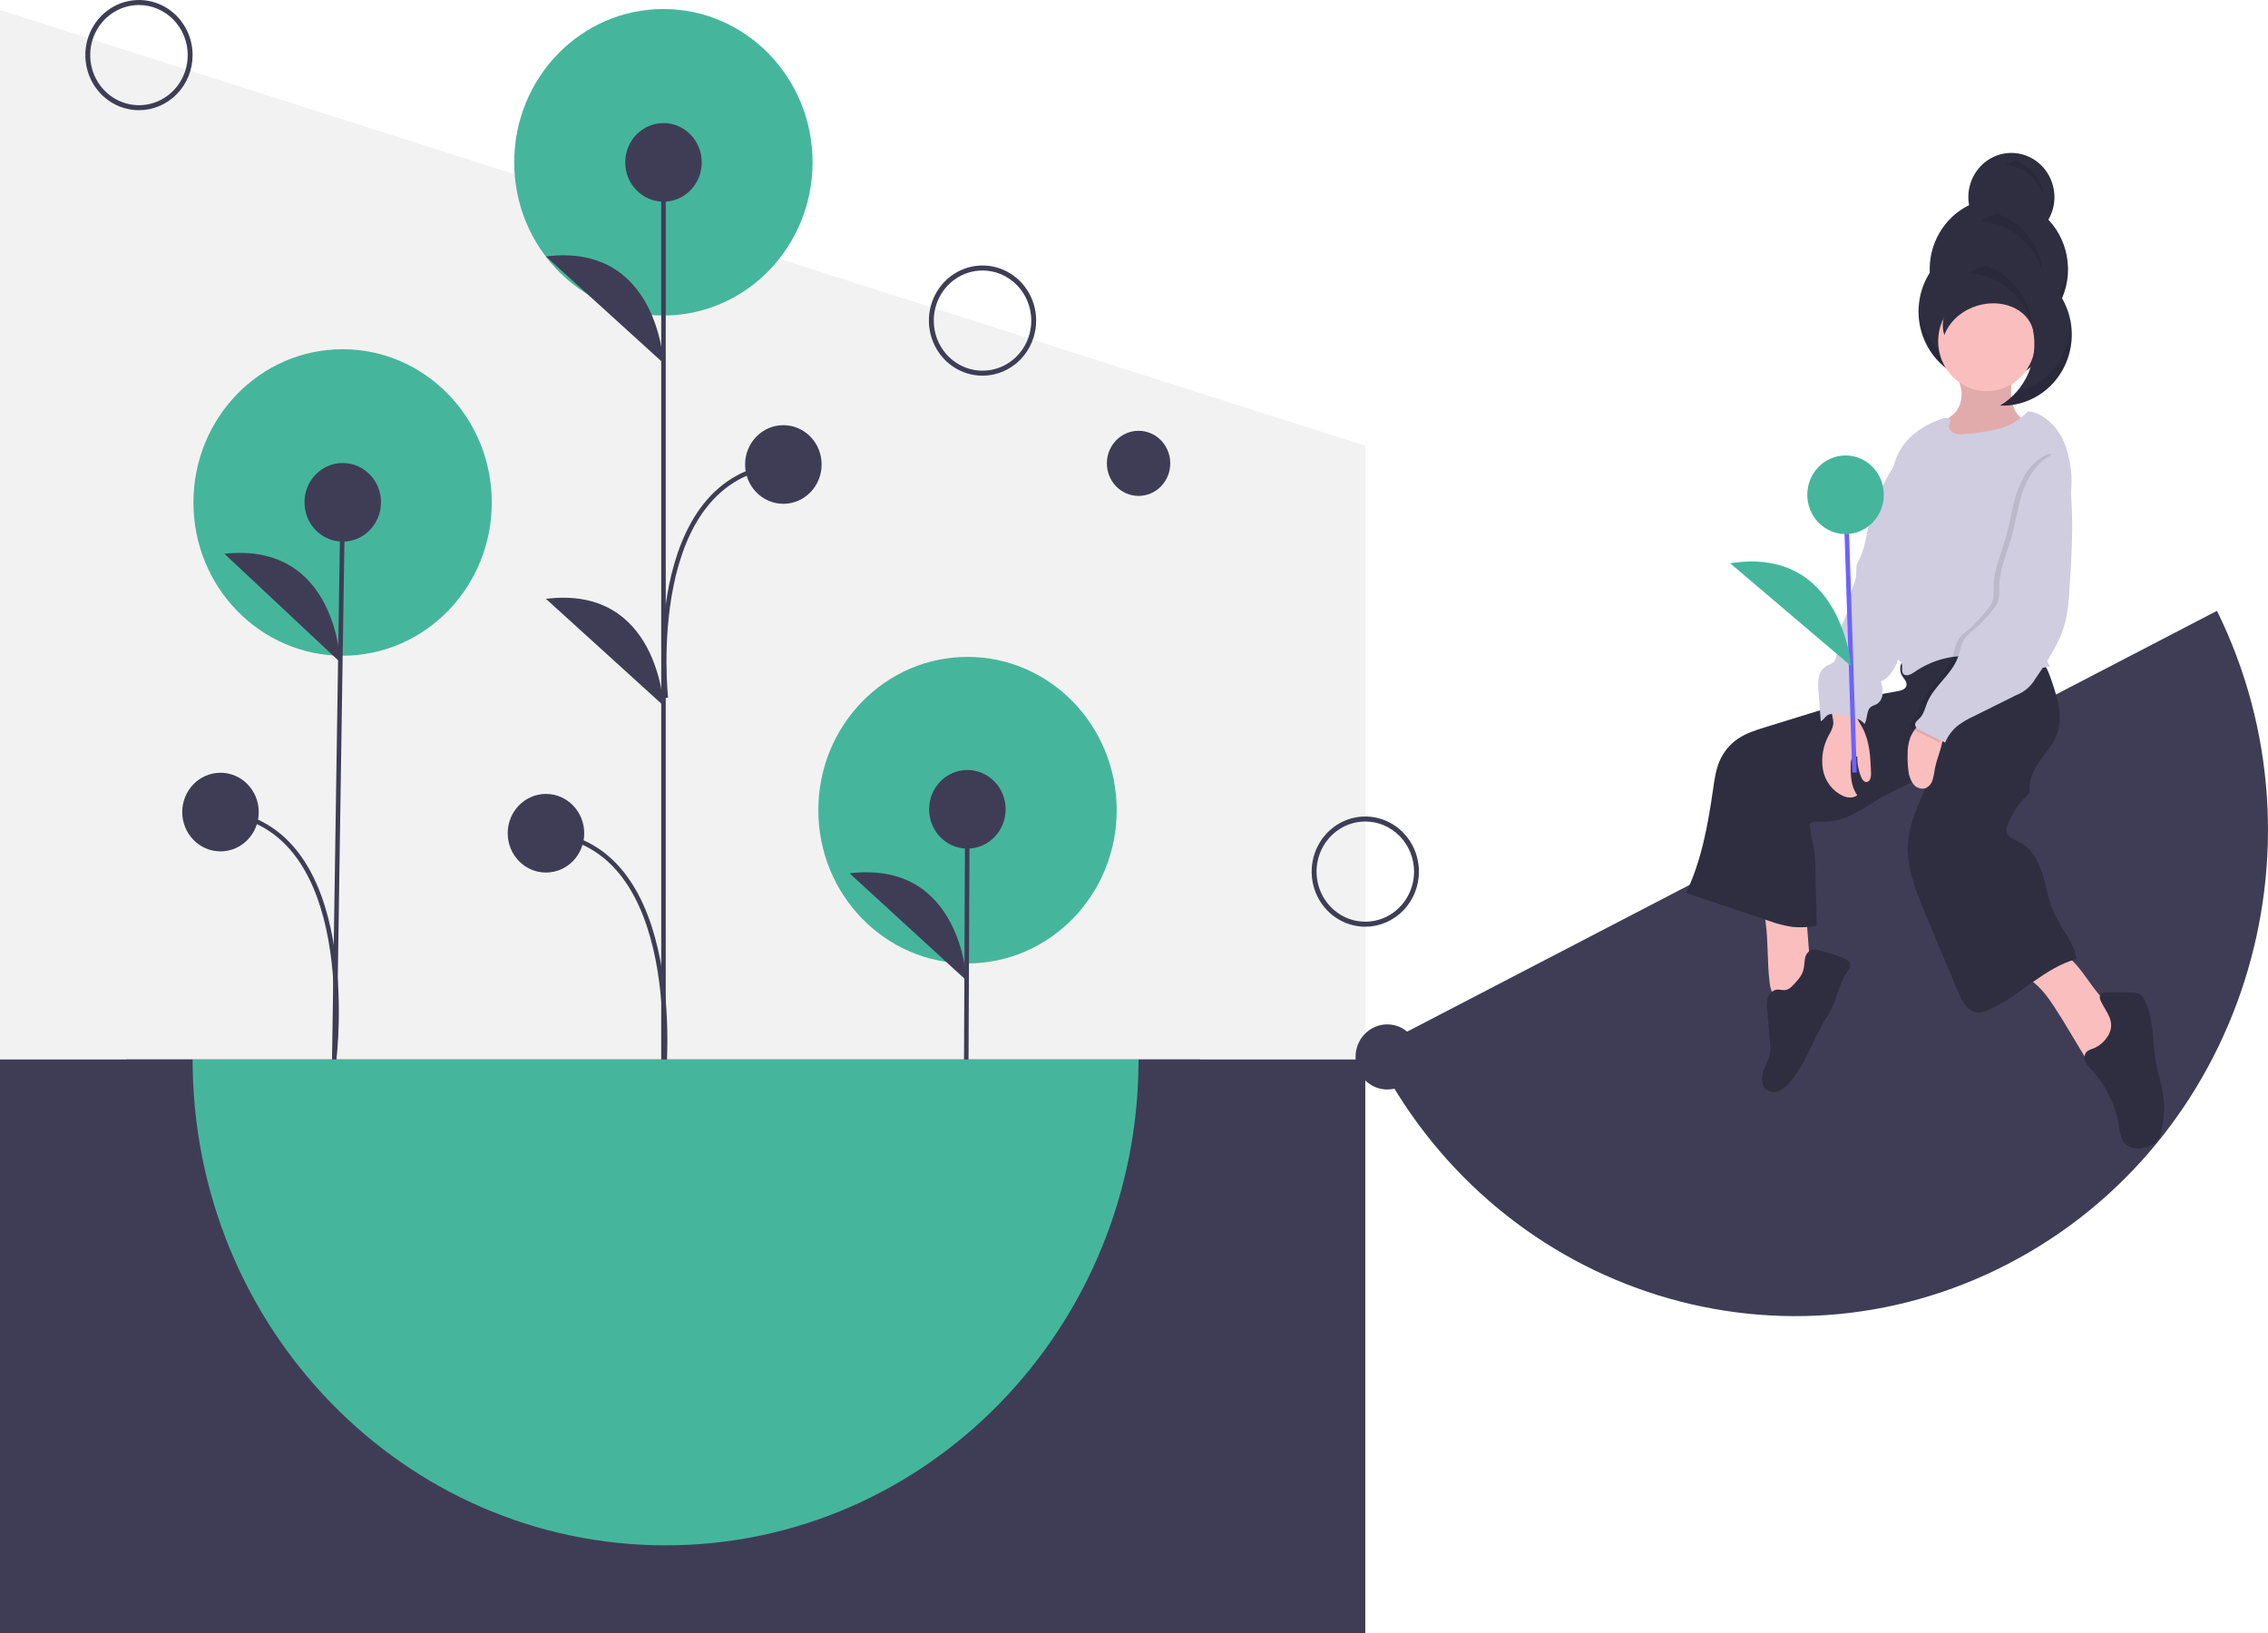 <svg width="1000" height="720" viewBox="0 0 1000 720" fill="none" xmlns="http://www.w3.org/2000/svg">
<g clip-path="url(#clip0_325_154)">
<path d="M601.983 720H0V4.417L601.983 196.564V720Z" fill="#F2F2F2"/>
<path d="M529.024 467.117H56.037V693.497H529.024V467.117Z" fill="#3F3D56"/>
<path d="M426.59 424.766C462.915 424.766 492.363 394.515 492.363 357.198C492.363 319.882 462.915 289.631 426.59 289.631C390.264 289.631 360.817 319.882 360.817 357.198C360.817 394.515 390.264 424.766 426.59 424.766Z" fill="#45B69C"/>
<path d="M425.994 479.389L426.533 356.826" stroke="#3F3D56" stroke-width="2" stroke-miterlimit="10"/>
<path d="M426.533 374.159C435.851 374.159 443.405 366.399 443.405 356.826C443.405 347.254 435.851 339.494 426.533 339.494C417.215 339.494 409.661 347.254 409.661 356.826C409.661 366.399 417.215 374.159 426.533 374.159Z" fill="#3F3D56"/>
<path d="M426.201 432.364C426.201 432.364 424.025 379.099 374.587 385.06Z" fill="#3F3D56"/>
<path d="M151.058 289.111C187.384 289.111 216.831 258.86 216.831 221.544C216.831 184.228 187.384 153.977 151.058 153.977C114.733 153.977 85.286 184.228 85.286 221.544C85.286 258.86 114.733 289.111 151.058 289.111Z" fill="#45B69C"/>
<path d="M147.334 470.984L151.12 221.469" stroke="#3F3D56" stroke-width="2" stroke-miterlimit="10"/>
<path d="M151.12 238.802C160.438 238.802 167.992 231.042 167.992 221.47C167.992 211.897 160.438 204.137 151.12 204.137C141.801 204.137 134.248 211.897 134.248 221.47C134.248 231.042 141.801 238.802 151.12 238.802Z" fill="#3F3D56"/>
<path d="M150.049 292.048C150.049 292.048 148.447 238.761 98.948 244.16Z" fill="#3F3D56"/>
<path d="M147.407 466.221C147.407 466.221 159.805 363.998 97.22 358.043" stroke="#3F3D56" stroke-width="2" stroke-miterlimit="10"/>
<path d="M97.22 375.376C106.538 375.376 114.092 367.616 114.092 358.043C114.092 348.471 106.538 340.711 97.22 340.711C87.902 340.711 80.348 348.471 80.348 358.043C80.348 367.616 87.902 375.376 97.22 375.376Z" fill="#3F3D56"/>
<path d="M292.503 139.109C328.828 139.109 358.275 108.858 358.275 71.542C358.275 34.226 328.828 3.975 292.503 3.975C256.177 3.975 226.73 34.226 226.73 71.542C226.73 108.858 256.177 139.109 292.503 139.109Z" fill="#45B69C"/>
<path d="M292.544 480.606V71.79" stroke="#3F3D56" stroke-width="2" stroke-miterlimit="10"/>
<path d="M292.544 88.929C301.862 88.929 309.416 81.169 309.416 71.596C309.416 62.024 301.862 54.264 292.544 54.264C283.225 54.264 275.672 62.024 275.672 71.596C275.672 81.169 283.225 88.929 292.544 88.929Z" fill="#3F3D56"/>
<path d="M240.723 384.71C250.041 384.71 257.595 376.95 257.595 367.377C257.595 357.805 250.041 350.045 240.723 350.045C231.404 350.045 223.851 357.805 223.851 367.377C223.851 376.95 231.404 384.71 240.723 384.71Z" fill="#3F3D56"/>
<path d="M292.544 160.131C292.544 160.131 290.133 106.876 240.722 113.066Z" fill="#3F3D56"/>
<path d="M292.544 311.101C292.544 311.101 290.133 257.846 240.722 264.037Z" fill="#3F3D56"/>
<path d="M292.544 475.842C292.544 475.842 303.39 372.329 240.722 367.377" stroke="#3F3D56" stroke-width="2" stroke-miterlimit="10"/>
<path d="M345.4 222.126C354.718 222.126 362.272 214.366 362.272 204.794C362.272 195.222 354.718 187.462 345.4 187.462C336.082 187.462 328.528 195.222 328.528 204.794C328.528 214.366 336.082 222.126 345.4 222.126Z" fill="#3F3D56"/>
<path d="M293.579 307.737C293.579 307.737 282.732 209.746 345.4 204.794" stroke="#3F3D56" stroke-width="2" stroke-miterlimit="10"/>
<path d="M433.213 165.644C428.535 165.644 423.963 164.219 420.074 161.55C416.185 158.88 413.154 155.086 411.364 150.647C409.574 146.208 409.105 141.323 410.018 136.61C410.93 131.897 413.183 127.569 416.49 124.171C419.798 120.773 424.012 118.459 428.599 117.522C433.187 116.585 437.942 117.066 442.263 118.904C446.584 120.743 450.278 123.857 452.876 127.852C455.475 131.848 456.862 136.545 456.862 141.35C456.855 147.791 454.361 153.966 449.928 158.52C445.494 163.075 439.483 165.637 433.213 165.644V165.644ZM433.213 119.264C428.961 119.264 424.804 120.559 421.268 122.986C417.733 125.413 414.977 128.862 413.35 132.898C411.723 136.933 411.297 141.374 412.127 145.658C412.956 149.943 415.004 153.878 418.01 156.967C421.017 160.056 424.848 162.159 429.019 163.011C433.189 163.863 437.512 163.426 441.44 161.754C445.369 160.083 448.727 157.252 451.089 153.62C453.451 149.988 454.712 145.718 454.712 141.35C454.706 135.494 452.438 129.88 448.408 125.74C444.377 121.6 438.913 119.27 433.213 119.264Z" fill="#3F3D56"/>
<path d="M61.273 48.589C56.596 48.589 52.024 47.164 48.135 44.495C44.245 41.825 41.214 38.031 39.424 33.592C37.634 29.152 37.166 24.267 38.078 19.555C38.991 14.842 41.243 10.513 44.551 7.116C47.858 3.718 52.072 1.404 56.66 0.467C61.247 -0.471 66.002 0.011 70.324 1.849C74.645 3.688 78.338 6.802 80.937 10.797C83.536 14.792 84.923 19.489 84.923 24.294C84.916 30.736 82.422 36.911 77.988 41.465C73.555 46.02 67.543 48.582 61.273 48.589V48.589ZM61.273 2.209C57.021 2.209 52.864 3.504 49.329 5.931C45.793 8.358 43.038 11.807 41.41 15.843C39.783 19.878 39.358 24.319 40.187 28.603C41.017 32.888 43.064 36.823 46.071 39.912C49.078 43 52.909 45.104 57.079 45.956C61.249 46.808 65.572 46.371 69.501 44.699C73.429 43.028 76.787 40.197 79.15 36.565C81.512 32.933 82.773 28.663 82.773 24.294C82.766 18.439 80.499 12.825 76.469 8.685C72.438 4.544 66.973 2.215 61.273 2.209V2.209Z" fill="#3F3D56"/>
<path d="M601.983 408.589C597.306 408.589 592.733 407.164 588.844 404.495C584.955 401.825 581.924 398.031 580.134 393.592C578.344 389.152 577.876 384.268 578.788 379.555C579.701 374.842 581.953 370.513 585.26 367.116C588.568 363.718 592.782 361.404 597.369 360.467C601.957 359.529 606.712 360.011 611.033 361.849C615.355 363.688 619.048 366.802 621.647 370.797C624.245 374.792 625.632 379.489 625.632 384.294C625.625 390.736 623.131 396.911 618.698 401.465C614.264 406.02 608.253 408.582 601.983 408.589ZM601.983 362.209C597.731 362.209 593.574 363.504 590.039 365.931C586.503 368.358 583.747 371.807 582.12 375.843C580.493 379.878 580.067 384.319 580.897 388.603C581.726 392.887 583.774 396.823 586.781 399.912C589.787 403 593.618 405.104 597.789 405.956C601.959 406.808 606.282 406.371 610.211 404.699C614.139 403.028 617.497 400.197 619.859 396.565C622.222 392.933 623.482 388.663 623.482 384.294C623.476 378.439 621.209 372.825 617.178 368.685C613.148 364.544 607.683 362.215 601.983 362.209V362.209Z" fill="#3F3D56"/>
<path d="M502.011 218.65C509.729 218.65 515.986 212.223 515.986 204.295C515.986 196.366 509.729 189.939 502.011 189.939C494.293 189.939 488.036 196.366 488.036 204.295C488.036 212.223 494.293 218.65 502.011 218.65Z" fill="#3F3D56"/>
<path d="M611.658 480.368C619.376 480.368 625.632 473.941 625.632 466.012C625.632 458.084 619.376 451.656 611.658 451.656C603.94 451.656 597.683 458.084 597.683 466.012C597.683 473.941 603.94 480.368 611.658 480.368Z" fill="#3F3D56"/>
<path d="M601.983 720V467.117H502.011C502.011 585.434 408.642 681.35 293.467 681.35C178.291 681.35 84.923 585.434 84.923 467.117H0V720H601.983Z" fill="#3F3D56"/>
<path d="M293.467 681.35C408.642 681.35 502.011 585.434 502.011 467.117H84.923C84.923 585.434 178.291 681.35 293.467 681.35Z" fill="#45B69C"/>
<path d="M885.542 557.179C988.317 503.774 1029.49 374.891 977.502 269.312L605.32 462.71C657.307 568.289 782.767 610.584 885.542 557.179Z" fill="#3F3D56"/>
<path d="M893.081 158.47C893.773 157.987 894.442 157.47 895.093 156.931C893.737 161.103 891.551 164.938 888.675 168.195V168.195C888.002 168.957 887.283 169.669 886.545 170.359C886.531 170.184 886.514 170.009 886.505 169.835C886.419 168.146 886.539 166.368 886.562 164.628C889.125 163.059 891.344 160.962 893.081 158.47V158.47Z" fill="url(#paint0_linear_325_154)"/>
<path d="M903.166 96.859C904.73 94.15 905.632 91.092 905.795 87.947C905.958 84.802 905.376 81.663 904.099 78.799C902.823 75.936 900.89 73.433 898.466 71.504C896.042 69.576 893.199 68.28 890.18 67.727C887.162 67.174 884.058 67.38 881.135 68.329C878.211 69.278 875.555 70.94 873.394 73.174C871.232 75.408 869.63 78.147 868.724 81.156C867.818 84.165 867.636 87.354 868.192 90.451C862.768 93.105 858.228 97.348 855.145 102.645C852.062 107.942 850.572 114.058 850.864 120.223C848.273 124.31 846.646 128.961 846.113 133.807C845.58 138.654 846.155 143.561 847.794 148.138C849.433 152.716 852.089 156.837 855.551 160.174C859.013 163.511 863.186 165.972 867.737 167.36C872.289 168.749 877.092 169.026 881.766 168.171C886.441 167.316 890.856 165.352 894.661 162.435C898.466 159.518 901.555 155.729 903.683 151.37C905.812 147.01 906.92 142.2 906.919 137.323C906.919 136.823 906.905 136.327 906.883 135.833C910.665 129.87 912.359 122.76 911.683 115.676C911.007 108.592 908.004 101.955 903.166 96.859Z" fill="#2F2E41"/>
<g opacity="0.1">
<path d="M867.941 85.504C868.026 85.461 868.107 85.412 868.193 85.37C868.132 85.033 868.09 84.69 868.047 84.347C868.037 84.419 868.025 84.489 868.016 84.561C867.979 84.877 867.963 85.19 867.941 85.504Z" fill="black"/>
<path d="M911.609 117.403C911.054 122.167 909.437 126.735 906.883 130.752C906.905 131.246 906.919 131.742 906.919 132.242C906.921 140.333 903.875 148.111 898.419 153.946C892.964 159.782 885.522 163.224 877.652 163.55C869.783 163.876 862.095 161.062 856.2 155.697C850.304 150.332 846.658 142.832 846.024 134.767C845.957 135.611 845.917 136.462 845.917 137.323C845.917 145.633 849.13 153.603 854.85 159.479C860.57 165.355 868.328 168.656 876.418 168.656C884.507 168.656 892.266 165.355 897.986 159.479C903.706 153.603 906.919 145.633 906.919 137.323C906.919 136.823 906.905 136.327 906.883 135.833C910.581 130.011 912.283 123.088 911.72 116.16C911.687 116.574 911.658 116.987 911.609 117.403Z" fill="black"/>
<path d="M905.669 84.326C905.339 86.959 904.488 89.496 903.166 91.778C903.7 92.34 904.204 92.93 904.694 93.531C905.734 90.588 906.068 87.43 905.669 84.326H905.669Z" fill="black"/>
</g>
<path d="M780.253 433.032C780.398 434.815 780.868 436.554 781.639 438.158C782.031 438.957 782.602 439.649 783.305 440.178C784.008 440.706 784.823 441.056 785.683 441.2C787.264 441.21 788.813 440.748 790.144 439.871C792.859 438.414 795.678 436.721 797.095 433.931C798.468 431.229 798.27 428.006 798.038 424.968L796.215 401.075C791.822 400.951 787.408 400.953 783.019 401.199C778.672 401.442 777.908 402.494 778.514 406.854C779.718 415.532 779.131 424.347 780.253 433.032Z" fill="#FBBEBE"/>
<path d="M909.133 449.18L919.586 466.529C920.035 467.538 920.852 468.326 921.86 468.725C922.61 468.836 923.375 468.7 924.044 468.335C927.53 466.77 930.198 463.798 932.758 460.907C934.495 458.946 936.291 456.877 936.943 454.311C937.28 452.92 937.266 451.463 936.9 450.079C936.534 448.695 935.83 447.43 934.854 446.405C933.634 445.313 932.314 444.345 930.914 443.512C922.651 437.786 918.922 426.91 910.765 421.026C910.294 420.624 909.72 420.371 909.112 420.296C908.506 420.332 907.92 420.534 907.415 420.881C903.698 422.974 899.981 425.067 896.264 427.16C891.435 429.873 892.966 430.192 896.633 433.115C902.035 437.421 905.408 443.44 909.133 449.18Z" fill="#FBBEBE"/>
<path d="M802.942 419.214C801.41 418.718 799.695 418.272 798.251 418.993C797.576 419.417 797.005 419.995 796.581 420.681C796.158 421.367 795.893 422.145 795.807 422.953C795.516 424.547 795.551 426.202 795.121 427.762C794.394 430.393 792.442 432.449 790.561 434.385C789.801 435.317 788.813 436.023 787.699 436.432C786.191 436.828 784.588 436.103 783.056 436.379C782.163 436.614 781.349 437.096 780.704 437.772C780.058 438.448 779.605 439.292 779.393 440.214C778.994 442.061 778.934 443.969 779.214 445.84L780.4 459.157C780.61 460.78 780.626 462.423 780.449 464.05C780.011 466.977 778.355 469.546 777.436 472.354C776.517 475.161 776.569 478.745 778.868 480.531C779.671 481.081 780.596 481.415 781.558 481.502C782.519 481.589 783.486 481.426 784.371 481.029C786.132 480.213 787.69 478.997 788.928 477.474C795.969 469.587 799.112 458.905 804.588 449.802C805.985 447.696 807.236 445.491 808.329 443.204C809.081 441.436 809.558 439.56 810.167 437.734C811.007 435.295 812.014 432.92 813.182 430.628C813.833 429.317 816.327 426.159 815.803 424.695C814.909 422.196 805.313 419.982 802.942 419.214Z" fill="#2F2E41"/>
<path d="M929.886 455.945C928.302 458.997 925.658 461.325 922.48 462.465C921.557 462.721 920.699 463.178 919.963 463.803C919.479 464.41 919.18 465.149 919.101 465.929C919.023 466.708 919.169 467.495 919.522 468.19C920.25 469.566 921.197 470.807 922.323 471.862C928.643 478.733 932.822 487.385 934.326 496.711C934.7 499.064 934.945 501.565 936.316 503.489C938.993 507.248 944.693 507.002 948.719 504.86C949.949 504.281 951.016 503.392 951.821 502.276C952.492 501.065 952.919 499.729 953.076 498.345C953.803 494.917 954.204 491.425 954.274 487.917C954.196 481.296 951.775 474.967 950.619 468.453C948.978 459.209 949.8 449.252 945.609 440.899C945.192 439.918 944.532 439.066 943.696 438.428C942.647 437.862 941.471 437.591 940.288 437.642C936.502 437.483 932.713 437.448 928.922 437.539C927.86 437.565 926.618 437.702 926.068 438.635C925.506 439.59 925.997 440.809 926.492 441.802C928.837 446.518 932.639 450.288 929.886 455.945Z" fill="#2F2E41"/>
<path d="M839.951 290.247C838.892 291.145 838.174 292.397 837.923 293.783C837.672 295.17 837.904 296.603 838.579 297.832C839.418 299.261 840.924 300.591 840.594 302.225C840.252 303.921 838.221 304.497 836.556 304.769C821.877 307.168 807.592 311.583 793.359 315.985L778.43 320.602C774.126 321.934 769.746 323.301 766.027 325.895C762.614 328.284 759.913 331.598 758.224 335.47C756.518 339.401 755.931 343.731 755.322 347.99C753.079 363.662 750.217 379.488 743.41 393.702L779.618 405.898C783.128 407.222 786.764 408.162 790.467 408.703C793.996 409.004 797.549 408.827 801.033 408.177C800.809 399.872 800.672 391.316 800.447 383.01C800.423 380.387 800.257 377.767 799.95 375.163C799.407 371.182 798.205 367.31 797.83 363.31C799.501 361.894 801.929 362.246 804.093 362.311C809.032 362.459 813.855 360.695 818.247 358.37C822.64 356.045 826.725 353.148 831.093 350.775C838.371 346.821 846.649 344.161 852.205 337.919C849.375 348.999 842.689 358.654 841.396 370.032C840.089 381.528 844.643 392.778 849.102 403.407L863.346 437.367C864.919 441.116 867.013 445.331 870.891 446.225C873.307 446.783 875.8 445.851 878.042 444.772C891.153 438.465 901.642 426.606 915.64 422.814C914.597 415.693 909.12 409.806 906.018 403.348C903.401 397.901 902.547 391.768 900.804 385.965C899.06 380.161 896.065 374.28 890.798 371.522C888.297 370.212 884.927 369.072 884.694 366.198C884.678 365.275 884.868 364.361 885.251 363.525C887.126 358.676 890.038 354.322 893.771 350.784C894.252 350.403 894.636 349.909 894.891 349.344C895.03 348.784 895.058 348.201 894.974 347.63C894.71 343.006 897.12 338.68 899.809 334.962C902.498 331.244 905.605 327.705 907.12 323.343C909.727 315.843 907.14 307.6 904.563 300.088C903.522 297.053 902.426 293.923 900.287 291.571C896.932 287.883 891.707 286.82 886.823 286.27C871.031 284.492 852.499 280.239 839.951 290.247Z" fill="#2F2E41"/>
<g opacity="0.1">
<path d="M838.306 292.49C838.838 292.379 839.33 292.124 839.732 291.751C840.135 291.378 840.432 290.901 840.594 290.369C840.635 290.161 840.648 289.948 840.631 289.736C840.404 289.906 840.174 290.069 839.951 290.248C839.225 290.839 838.659 291.611 838.306 292.49Z" fill="black"/>
</g>
<path d="M864.905 172.695C865.093 176.401 864.004 180.366 861.232 182.743C860.342 183.506 859.31 184.084 858.454 184.886C857.693 185.689 857.112 186.652 856.751 187.708C856.389 188.765 856.256 189.89 856.36 191.005C856.465 192.119 856.805 193.197 857.356 194.164C857.907 195.13 858.656 195.961 859.552 196.6C862.431 198.405 866.092 197.918 869.415 197.326C873.847 196.689 878.191 195.525 882.36 193.855C886.554 192.163 890.123 189.16 892.564 185.27C888.945 183.198 886.975 178.845 886.755 174.595C886.535 170.34 887.671 165.511 885.048 162.21C882.521 159.031 877.767 159.054 873.916 160.145C871.983 160.693 870.112 161.45 868.176 161.986C867.195 162.258 863.955 162.265 863.315 163.007C862.149 164.356 864.796 170.552 864.905 172.695Z" fill="#FBBEBE"/>
<path opacity="0.1" d="M864.905 172.695C865.093 176.401 864.004 180.366 861.232 182.743C860.342 183.506 859.31 184.084 858.454 184.886C857.693 185.689 857.112 186.652 856.751 187.708C856.389 188.765 856.256 189.89 856.36 191.005C856.465 192.119 856.805 193.197 857.356 194.164C857.907 195.13 858.656 195.961 859.552 196.6C862.431 198.405 866.092 197.918 869.415 197.326C873.847 196.689 878.191 195.525 882.36 193.855C886.554 192.163 890.123 189.16 892.564 185.27C888.945 183.198 886.975 178.845 886.755 174.595C886.535 170.34 887.671 165.511 885.048 162.21C882.521 159.031 877.767 159.054 873.916 160.145C871.983 160.693 870.112 161.45 868.176 161.986C867.195 162.258 863.955 162.265 863.315 163.007C862.149 164.356 864.796 170.552 864.905 172.695Z" fill="black"/>
<path d="M876.006 172.467C887.843 172.467 897.439 162.609 897.439 150.449C897.439 138.289 887.843 128.431 876.006 128.431C864.168 128.431 854.572 138.289 854.572 150.449C854.572 162.609 864.168 172.467 876.006 172.467Z" fill="#FBBEBE"/>
<path d="M808.325 319.376C807.94 321.116 807.257 322.771 806.307 324.265C803.808 328.826 802.905 334.129 803.749 339.291C804.201 341.851 805.259 344.257 806.831 346.297C808.402 348.337 810.437 349.949 812.758 350.99C814.764 351.802 817.25 352.016 818.905 350.595C816.041 346.768 815.889 341.544 816.061 336.721C816.011 335.82 816.22 334.925 816.662 334.145C816.779 333.96 816.933 333.801 817.112 333.679C817.292 333.557 817.494 333.474 817.706 333.435C817.918 333.396 818.136 333.403 818.346 333.454C818.555 333.505 818.753 333.6 818.925 333.733C818.852 336.77 819.424 339.786 820.599 342.574C821.053 343.646 821.827 344.83 822.965 344.8C824.597 344.756 825.038 342.485 824.976 340.809C824.724 333.98 824.398 326.868 821.193 320.879C820.02 318.687 818.457 316.629 818.011 314.17C817.99 313.317 817.702 312.494 817.191 311.821C816.838 311.536 816.425 311.339 815.986 311.244C814.141 310.709 809.773 309.041 808.25 310.816C806.618 312.72 808.62 317.1 808.325 319.376Z" fill="#FBBEBE"/>
<path d="M840.156 202.39C837.698 202.105 835.757 204.417 834.411 206.548C829.394 214.496 825.782 223.291 823.743 232.529C822.705 237.244 822.053 242.142 819.874 246.427C819.349 247.316 818.926 248.265 818.614 249.255C818.428 250.766 818.362 252.29 818.418 253.812C818.191 256.563 816.609 259.007 816.077 261.713C815.761 263.327 815.825 264.997 815.543 266.617C815.05 269.454 813.532 271.977 812.561 274.681C810.852 279.442 810.867 284.67 809.609 289.577C809.455 290.386 809.115 291.145 808.616 291.791C807.763 292.753 806.4 292.988 805.284 293.604C804.407 294.156 803.654 294.895 803.077 295.77C802.5 296.645 802.111 297.637 801.938 298.679C801.605 300.764 801.567 302.886 801.824 304.982L802.809 318.006C803.825 317.568 804.488 316.388 805.334 315.665C806.884 314.341 809.16 314.638 811.143 315.007L814.032 315.545C816.986 316.095 820.2 316.796 822.095 319.189C823.601 316.769 822.74 313.203 825.055 311.593C825.808 311.07 826.741 310.893 827.535 310.437C828.282 309.94 828.902 309.265 829.341 308.47C829.78 307.674 830.026 306.781 830.057 305.867C830.103 304.041 829.858 302.218 829.332 300.473C833.042 298.863 835.344 295.004 836.795 291.144C838.393 286.473 839.548 281.654 840.247 276.755C843.598 257.4 846.663 237.906 846.967 218.25C847.178 214.962 846.825 211.661 845.923 208.499C844.867 205.395 843.337 202.757 840.156 202.39Z" fill="#D0CDE1"/>
<path d="M894.192 181.311C890.654 185.122 886.132 187.82 881.156 189.088C876.206 190.339 871.152 191.104 866.061 191.373C864.495 191.642 862.889 191.5 861.392 190.959C859.953 190.289 858.859 188.538 859.445 187.03C859.728 186.564 859.92 186.045 860.008 185.503C859.983 184.162 858.062 184.051 856.815 184.447C848.564 187.068 840.651 192.26 836.843 200.223C834.692 204.721 833.982 209.78 833.3 214.742C831.506 227.795 829.717 241.131 832.122 254.079C833.404 260.984 835.87 267.714 836.024 274.741C836.11 278.679 835.463 282.601 835.494 286.54C835.379 287.92 835.739 289.297 836.509 290.433C837.103 291.141 837.998 291.588 838.412 292.42C839.105 293.812 838.179 295.722 839.091 296.974C840.213 298.515 842.557 297.408 844.103 296.321C851.881 290.896 861.274 288.466 870.625 289.462C881.859 290.701 893.021 296.851 903.916 293.777C903.355 292.937 902.871 292.045 902.47 291.113C897.037 272.775 897.405 252.277 905.535 235.023C908.313 229.129 911.999 223.512 913.063 217.055C913.492 214.035 913.526 210.969 913.163 207.94C912.591 202.078 911.232 196.168 908.131 191.213C905.03 186.257 899.899 181.891 894.192 181.311Z" fill="#D0CDE1"/>
<path d="M842.338 325.043C841.465 327.438 841.046 329.981 841.104 332.537C841.023 334.983 841.142 337.43 841.458 339.855C841.64 341.927 842.359 343.912 843.54 345.603C844.145 346.434 844.976 347.064 845.928 347.412C846.88 347.759 847.911 347.81 848.891 347.557C849.663 347.228 850.353 346.726 850.911 346.088C851.469 345.45 851.882 344.692 852.12 343.869C852.581 342.225 852.919 340.546 853.133 338.849C854.072 333.851 856.627 329.16 856.671 324.07C856.707 323.466 856.614 322.862 856.399 322.299C855.47 320.207 850.917 317.859 848.693 318.211C845.91 318.652 843.347 322.627 842.338 325.043Z" fill="#FBBEBE"/>
<path opacity="0.1" d="M904.191 199.899C903.767 204.277 907.889 207.577 909.519 211.645C910.185 213.545 910.565 215.537 910.644 217.555C911.789 231.553 910.899 245.632 910.01 259.65C909.847 264.316 909.284 268.959 908.326 273.524C906.025 283.103 900.366 291.406 894.819 299.461C892.913 302.69 889.998 305.16 886.549 306.468L867.519 315.938C865.134 317.02 862.868 318.358 860.759 319.931C858.31 321.903 856.385 324.477 855.163 327.416C851.471 325.478 847.637 323.738 843.945 321.8C843.081 321.346 842.114 320.754 841.965 319.769C841.765 318.447 843.11 317.514 844.035 316.573C845.767 314.813 846.301 312.204 847.238 309.895C850.301 302.35 858.004 297.52 860.783 289.86C861.851 286.916 862.177 283.589 864.07 281.122C865.154 279.885 866.372 278.781 867.701 277.83C870.635 275.272 873.33 272.438 875.751 269.365C876.839 268.206 877.729 266.867 878.384 265.405C879.215 263.231 878.966 260.806 879.01 258.471C879.151 250.825 882.517 243.694 884.577 236.346C886.517 229.425 887.327 222.166 889.872 215.456C892.417 208.745 897.404 201.703 904.191 199.899Z" fill="black"/>
<path d="M906.664 199.899C906.24 204.277 910.362 207.577 911.992 211.645C912.658 213.545 913.038 215.537 913.117 217.555C914.262 231.553 913.373 245.632 912.483 259.65C912.32 264.316 911.757 268.959 910.799 273.524C908.498 283.103 902.839 291.406 897.292 299.461C895.387 302.69 892.471 305.16 889.022 306.468L869.992 315.938C867.607 317.02 865.341 318.358 863.232 319.931C860.783 321.903 858.859 324.477 857.636 327.416C853.944 325.478 850.11 323.738 846.418 321.8C845.554 321.346 844.588 320.754 844.438 319.769C844.238 318.447 845.583 317.514 846.508 316.573C848.24 314.813 848.774 312.204 849.711 309.895C852.774 302.35 860.477 297.52 863.256 289.86C864.324 286.916 864.65 283.589 866.544 281.122C867.627 279.885 868.845 278.781 870.175 277.83C873.109 275.272 875.804 272.438 878.224 269.365C879.312 268.206 880.202 266.867 880.857 265.405C881.689 263.231 881.44 260.806 881.483 258.471C881.625 250.825 884.99 243.694 887.05 236.346C888.99 229.425 889.8 222.166 892.345 215.456C894.89 208.745 899.877 201.703 906.664 199.899Z" fill="#D0CDE1"/>
<path d="M886.635 116.411C880.031 115.582 873.345 117.004 867.604 120.458C868.45 120.491 869.3 120.55 870.155 120.656C876.498 121.443 882.44 124.256 887.142 128.698C891.845 133.14 895.071 138.987 896.366 145.414C897.66 151.841 896.957 158.523 894.356 164.518C891.755 170.512 887.387 175.516 881.869 178.824C889.731 179.118 897.4 176.28 903.273 170.902C909.146 165.524 912.769 158.023 913.385 149.965C914 141.908 911.56 133.917 906.575 127.664C901.59 121.411 894.446 117.379 886.635 116.411V116.411Z" fill="#2F2E41"/>
<path d="M896.017 133.83C896.758 135.553 897.161 137.409 897.202 139.292C897.244 141.175 896.923 143.048 896.259 144.804C896.114 144.35 895.947 143.904 895.759 143.468C891.988 134.85 880.374 131.283 869.818 135.501C863.599 137.985 859.137 142.618 857.289 147.766C854.601 139.436 860.061 129.864 870.077 125.862C880.633 121.645 892.247 125.212 896.017 133.83Z" fill="#2F2E41"/>
<g opacity="0.1">
<path d="M896.077 144.12C895.589 138.072 893.404 132.299 889.786 127.501C886.168 122.703 881.273 119.086 875.694 117.089C872.854 117.807 870.129 118.942 867.604 120.458C868.45 120.491 869.3 120.55 870.155 120.656C876.278 121.417 882.033 124.066 886.661 128.255C891.289 132.444 894.571 137.976 896.077 144.12V144.12Z" fill="black"/>
<path d="M901.023 121.255C900.535 115.207 898.35 109.434 894.732 104.636C891.114 99.838 886.219 96.221 880.64 94.224C877.8 94.942 875.075 96.077 872.55 97.593C873.396 97.626 874.246 97.685 875.101 97.791C881.224 98.552 886.979 101.201 891.607 105.39C896.235 109.579 899.518 115.111 901.023 121.255V121.255Z" fill="black"/>
<path d="M901.149 87.103C900.855 83.453 899.536 79.969 897.352 77.073C895.169 74.178 892.215 71.995 888.848 70.79C887.134 71.223 885.489 71.908 883.965 72.823C884.476 72.843 884.989 72.879 885.505 72.943C889.2 73.402 892.674 75.001 895.466 77.529C898.259 80.057 900.241 83.395 901.149 87.103V87.103Z" fill="black"/>
<path d="M912.556 139.875C913.15 147.389 911.088 154.871 906.748 160.951C902.409 167.03 896.083 171.3 888.928 172.979C886.87 175.275 884.49 177.245 881.868 178.823C886.597 179.001 891.302 178.046 895.609 176.033C899.916 174.02 903.709 171.005 906.686 167.226C909.663 163.448 911.744 159.009 912.762 154.262C913.781 149.515 913.711 144.589 912.556 139.875V139.875Z" fill="black"/>
</g>
<path d="M817.682 340.64L813.738 218.143" stroke="#6C63FF" stroke-width="2" stroke-miterlimit="10"/>
<path d="M813.738 235.476C823.056 235.476 830.61 227.716 830.61 218.143C830.61 208.571 823.056 200.811 813.738 200.811C804.42 200.811 796.866 208.571 796.866 218.143C796.866 227.716 804.42 235.476 813.738 235.476Z" fill="#45B69C"/>
<path d="M816.169 293.641C816.169 293.641 812.046 240.497 762.861 248.362Z" fill="#45B69C"/>
</g>
<defs>
<linearGradient id="paint0_linear_325_154" x1="890.784" y1="170.359" x2="890.784" y2="156.931" gradientUnits="userSpaceOnUse">
<stop stop-color="#808080" stop-opacity="0.25"/>
<stop offset="0.535" stop-color="#808080" stop-opacity="0.12"/>
<stop offset="1" stop-color="#808080" stop-opacity="0.1"/>
</linearGradient>
<clipPath id="clip0_325_154">
<rect width="1000" height="720" fill="white"/>
</clipPath>
</defs>
</svg>
